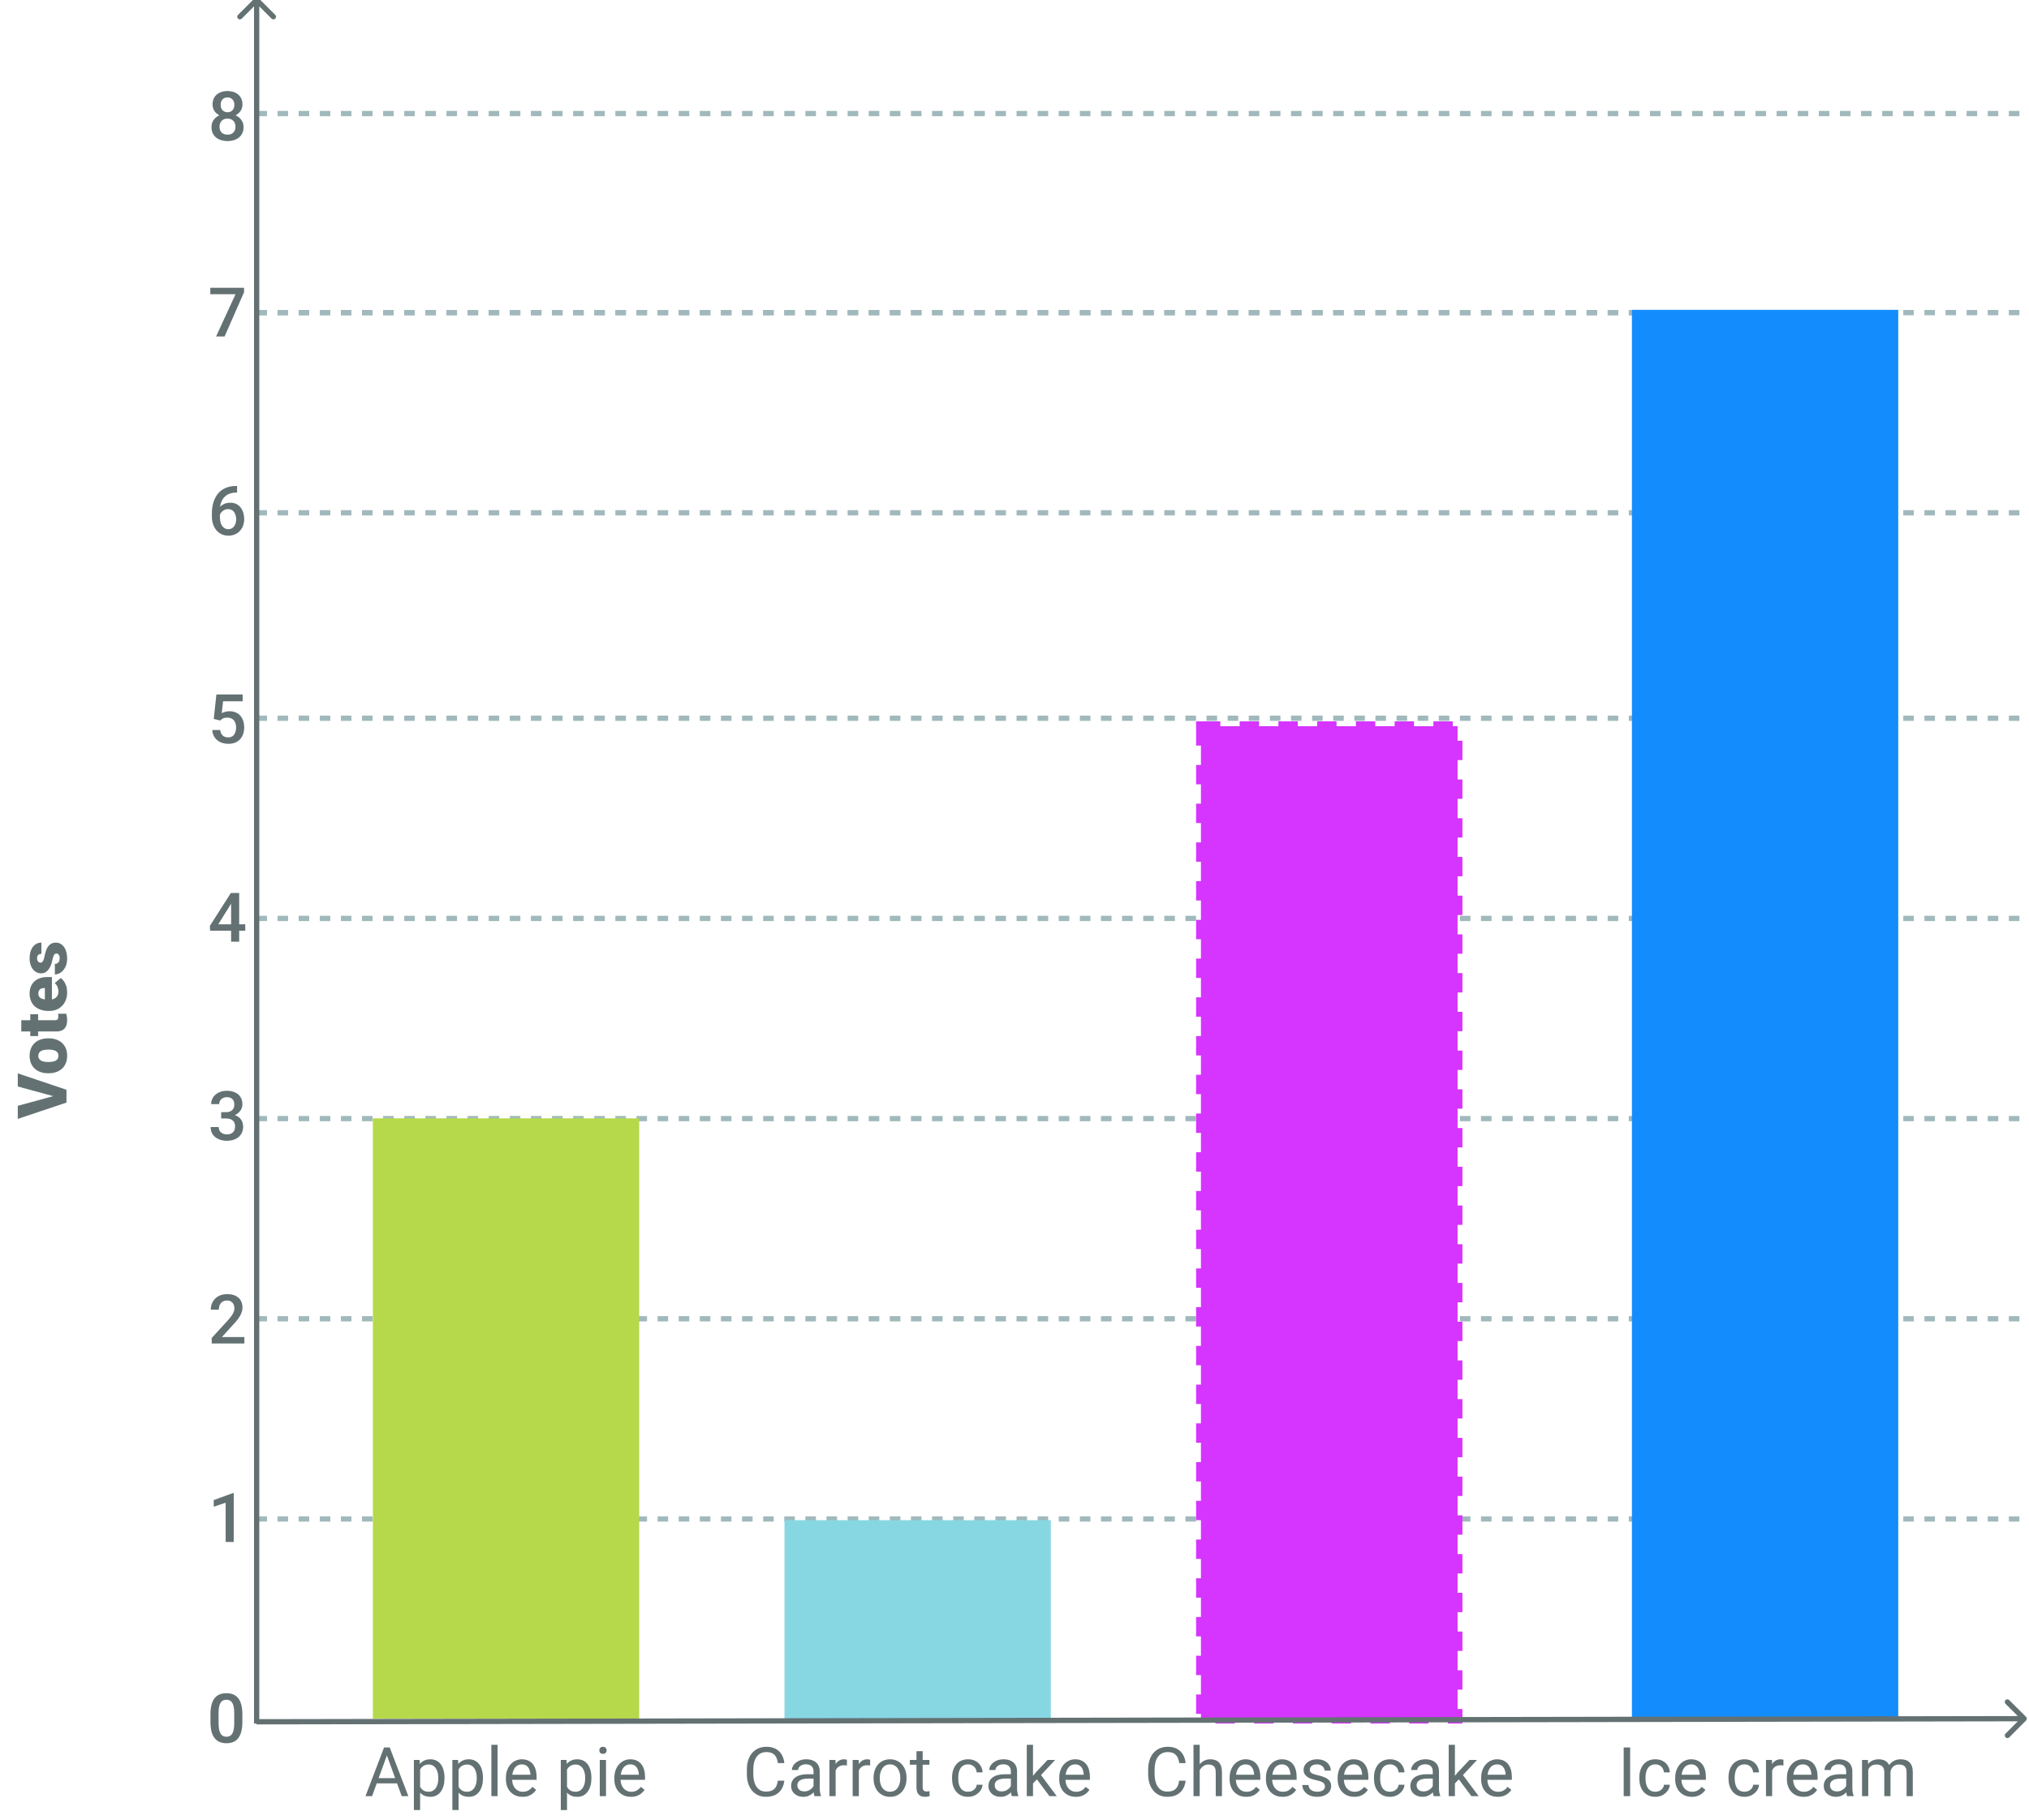 <svg width="419" height="376" viewBox="0 0 419 376" fill="none" xmlns="http://www.w3.org/2000/svg">
<line x1="52.957" y1="313.747" x2="417.957" y2="313.747" stroke="#A1B9BC" stroke-width="1.088" stroke-dasharray="2.18 2.18"/>
<line x1="52.957" y1="272.399" x2="417.957" y2="272.399" stroke="#A1B9BC" stroke-width="1.088" stroke-dasharray="2.18 2.18"/>
<line x1="52.957" y1="231.05" x2="417.957" y2="231.05" stroke="#A1B9BC" stroke-width="1.088" stroke-dasharray="2.18 2.18"/>
<line x1="52.957" y1="189.703" x2="417.957" y2="189.703" stroke="#A1B9BC" stroke-width="1.088" stroke-dasharray="2.18 2.18"/>
<line x1="52.957" y1="148.354" x2="417.957" y2="148.354" stroke="#A1B9BC" stroke-width="1.088" stroke-dasharray="2.18 2.18"/>
<line x1="52.957" y1="105.919" x2="417.957" y2="105.919" stroke="#A1B9BC" stroke-width="1.088" stroke-dasharray="2.18 2.18"/>
<line x1="52.956" y1="64.57" x2="354.362" y2="64.57" stroke="#A1B9BC" stroke-width="1.088" stroke-dasharray="2.18 2.18"/>
<line x1="52.957" y1="64.57" x2="417.957" y2="64.57" stroke="#A1B9BC" stroke-width="1.088" stroke-dasharray="2.18 2.18"/>
<line x1="52.957" y1="23.456" x2="417.957" y2="23.456" stroke="#A1B9BC" stroke-width="1.088" stroke-dasharray="2.18 2.18"/>
<path d="M50.048 355.7C50.048 357.145 49.776 358.237 49.233 358.974C48.694 359.706 47.872 360.072 46.767 360.072C45.68 360.072 44.861 359.715 44.308 359.001C43.76 358.283 43.479 357.221 43.465 355.817V354.077C43.465 352.631 43.735 351.546 44.273 350.823C44.817 350.1 45.643 349.739 46.753 349.739C47.854 349.739 48.673 350.091 49.212 350.796C49.755 351.5 50.034 352.555 50.048 353.959V355.7ZM48.369 353.821C48.369 352.877 48.24 352.186 47.983 351.749C47.725 351.307 47.315 351.086 46.753 351.086C46.205 351.086 45.802 351.295 45.544 351.714C45.286 352.129 45.151 352.778 45.137 353.662V355.941C45.137 356.881 45.268 357.581 45.531 358.041C45.793 358.502 46.205 358.732 46.767 358.732C47.306 358.732 47.704 358.52 47.962 358.096C48.22 357.668 48.355 357 48.369 356.093V353.821Z" fill="#637173"/>
<path d="M48.265 308.409V318.5H46.6V310.384L44.135 311.22V309.846L48.065 308.409H48.265Z" fill="#637173"/>
<path d="M50.461 276.174V277.5H43.72V276.36L46.994 272.789C47.353 272.384 47.636 272.034 47.843 271.74C48.051 271.445 48.196 271.18 48.279 270.945C48.366 270.706 48.41 270.473 48.41 270.248C48.41 269.93 48.35 269.651 48.23 269.412C48.115 269.168 47.945 268.977 47.719 268.839C47.494 268.696 47.22 268.625 46.897 268.625C46.524 268.625 46.211 268.705 45.958 268.866C45.705 269.027 45.514 269.251 45.385 269.536C45.256 269.817 45.191 270.14 45.191 270.503H43.527C43.527 269.918 43.66 269.384 43.927 268.901C44.194 268.413 44.581 268.026 45.088 267.741C45.594 267.45 46.204 267.305 46.918 267.305C47.59 267.305 48.161 267.418 48.631 267.644C49.101 267.869 49.458 268.189 49.702 268.604C49.95 269.018 50.075 269.509 50.075 270.075C50.075 270.388 50.024 270.699 49.922 271.007C49.821 271.316 49.676 271.625 49.487 271.933C49.303 272.237 49.084 272.543 48.831 272.852C48.578 273.156 48.299 273.464 47.995 273.777L45.82 276.174H50.461Z" fill="#637173"/>
<path d="M45.675 229.719H46.669C47.056 229.719 47.376 229.652 47.629 229.519C47.887 229.385 48.078 229.201 48.203 228.966C48.327 228.731 48.389 228.462 48.389 228.158C48.389 227.84 48.332 227.569 48.217 227.343C48.106 227.113 47.936 226.935 47.705 226.811C47.48 226.687 47.192 226.625 46.842 226.625C46.547 226.625 46.28 226.684 46.041 226.804C45.806 226.919 45.62 227.085 45.481 227.301C45.343 227.513 45.274 227.767 45.274 228.061H43.603C43.603 227.527 43.743 227.053 44.024 226.638C44.305 226.224 44.687 225.899 45.17 225.665C45.659 225.425 46.207 225.305 46.814 225.305C47.464 225.305 48.03 225.414 48.514 225.63C49.002 225.842 49.382 226.16 49.653 226.583C49.925 227.007 50.061 227.532 50.061 228.158C50.061 228.443 49.994 228.734 49.86 229.028C49.727 229.323 49.529 229.592 49.266 229.836C49.004 230.076 48.677 230.271 48.286 230.423C47.894 230.571 47.441 230.644 46.925 230.644H45.675V229.719ZM45.675 231.017V230.106H46.925C47.514 230.106 48.016 230.175 48.431 230.313C48.85 230.451 49.19 230.642 49.453 230.886C49.715 231.126 49.906 231.4 50.026 231.708C50.15 232.017 50.213 232.344 50.213 232.689C50.213 233.159 50.127 233.578 49.957 233.946C49.791 234.31 49.554 234.618 49.246 234.871C48.937 235.125 48.576 235.316 48.161 235.445C47.751 235.574 47.305 235.638 46.821 235.638C46.389 235.638 45.974 235.578 45.578 235.459C45.182 235.339 44.828 235.162 44.514 234.927C44.201 234.687 43.953 234.39 43.768 234.036C43.589 233.677 43.499 233.262 43.499 232.792H45.164C45.164 233.092 45.233 233.357 45.371 233.587C45.514 233.812 45.712 233.99 45.965 234.119C46.223 234.248 46.517 234.312 46.849 234.312C47.199 234.312 47.501 234.25 47.754 234.126C48.007 234.001 48.2 233.817 48.334 233.573C48.472 233.329 48.541 233.034 48.541 232.689C48.541 232.297 48.465 231.98 48.313 231.736C48.161 231.492 47.945 231.312 47.664 231.197C47.383 231.077 47.051 231.017 46.669 231.017H45.675Z" fill="#637173"/>
<path d="M50.648 190.915V192.241H43.395L43.34 191.24L47.678 184.444H49.011L47.567 186.916L45.074 190.915H50.648ZM49.391 184.444V194.5H47.726V184.444H49.391Z" fill="#637173"/>
<path d="M45.468 148.824L44.141 148.499L44.687 143.444H50.109V144.853H46.068L45.792 147.318C45.949 147.226 46.165 147.136 46.441 147.049C46.718 146.957 47.033 146.911 47.388 146.911C47.862 146.911 48.286 146.989 48.658 147.146C49.036 147.298 49.356 147.521 49.619 147.816C49.881 148.106 50.081 148.46 50.219 148.879C50.358 149.294 50.427 149.761 50.427 150.281C50.427 150.746 50.358 151.182 50.219 151.587C50.086 151.992 49.883 152.349 49.612 152.657C49.34 152.966 48.997 153.208 48.583 153.383C48.173 153.553 47.687 153.638 47.125 153.638C46.706 153.638 46.303 153.578 45.916 153.459C45.534 153.334 45.191 153.152 44.887 152.913C44.584 152.669 44.339 152.37 44.155 152.015C43.971 151.656 43.865 151.244 43.837 150.779H45.468C45.509 151.106 45.599 151.384 45.737 151.614C45.88 151.84 46.068 152.013 46.303 152.132C46.538 152.252 46.81 152.312 47.118 152.312C47.399 152.312 47.641 152.264 47.843 152.167C48.046 152.066 48.214 151.923 48.348 151.739C48.486 151.55 48.587 151.329 48.652 151.076C48.721 150.822 48.755 150.542 48.755 150.233C48.755 149.938 48.716 149.669 48.638 149.425C48.564 149.181 48.451 148.969 48.299 148.789C48.152 148.61 47.966 148.472 47.74 148.375C47.514 148.274 47.254 148.223 46.959 148.223C46.563 148.223 46.26 148.281 46.048 148.396C45.84 148.511 45.647 148.654 45.468 148.824Z" fill="#637173"/>
<path d="M48.748 100.381H48.956V101.742H48.838C48.244 101.742 47.731 101.834 47.298 102.018C46.87 102.202 46.517 102.456 46.241 102.778C45.965 103.1 45.758 103.478 45.62 103.911C45.486 104.339 45.419 104.795 45.419 105.278V106.86C45.419 107.261 45.463 107.615 45.55 107.924C45.638 108.228 45.76 108.483 45.916 108.69C46.078 108.893 46.262 109.047 46.469 109.153C46.676 109.259 46.9 109.312 47.139 109.312C47.388 109.312 47.613 109.261 47.816 109.16C48.019 109.054 48.191 108.909 48.334 108.725C48.477 108.541 48.585 108.322 48.658 108.069C48.732 107.816 48.769 107.539 48.769 107.24C48.769 106.954 48.732 106.687 48.658 106.439C48.59 106.185 48.486 105.964 48.348 105.776C48.21 105.582 48.037 105.433 47.83 105.327C47.627 105.216 47.392 105.161 47.125 105.161C46.794 105.161 46.492 105.239 46.22 105.396C45.953 105.552 45.737 105.757 45.571 106.01C45.41 106.259 45.322 106.524 45.309 106.805L44.673 106.598C44.71 106.169 44.804 105.785 44.956 105.444C45.113 105.103 45.318 104.813 45.571 104.574C45.824 104.334 46.117 104.153 46.448 104.028C46.785 103.899 47.153 103.835 47.553 103.835C48.041 103.835 48.465 103.927 48.824 104.111C49.184 104.295 49.48 104.546 49.715 104.864C49.955 105.177 50.132 105.536 50.247 105.941C50.367 106.342 50.427 106.761 50.427 107.198C50.427 107.682 50.353 108.133 50.206 108.552C50.058 108.967 49.842 109.33 49.556 109.644C49.276 109.957 48.932 110.201 48.527 110.376C48.127 110.551 47.671 110.638 47.16 110.638C46.621 110.638 46.14 110.535 45.716 110.327C45.297 110.12 44.94 109.835 44.646 109.471C44.355 109.107 44.135 108.688 43.983 108.214C43.831 107.74 43.755 107.238 43.755 106.708V106.017C43.755 105.253 43.851 104.532 44.045 103.856C44.238 103.174 44.535 102.573 44.936 102.053C45.341 101.532 45.859 101.125 46.49 100.83C47.121 100.531 47.873 100.381 48.748 100.381Z" fill="#637173"/>
<path d="M50.399 59.444V60.355L46.379 69.5H44.625L48.638 60.77H43.43V59.444H50.399Z" fill="#637173"/>
<path d="M50.295 26.258C50.295 26.884 50.15 27.411 49.86 27.84C49.57 28.268 49.174 28.593 48.672 28.814C48.175 29.03 47.613 29.138 46.987 29.138C46.361 29.138 45.797 29.03 45.295 28.814C44.793 28.593 44.397 28.268 44.107 27.84C43.817 27.411 43.672 26.884 43.672 26.258C43.672 25.843 43.752 25.468 43.913 25.132C44.075 24.791 44.303 24.499 44.597 24.255C44.897 24.006 45.246 23.815 45.647 23.682C46.052 23.548 46.494 23.481 46.973 23.481C47.609 23.481 48.177 23.599 48.679 23.834C49.181 24.068 49.575 24.393 49.86 24.808C50.15 25.222 50.295 25.705 50.295 26.258ZM48.624 26.175C48.624 25.839 48.555 25.544 48.417 25.291C48.279 25.038 48.085 24.842 47.837 24.704C47.588 24.566 47.3 24.497 46.973 24.497C46.642 24.497 46.354 24.566 46.11 24.704C45.866 24.842 45.675 25.038 45.537 25.291C45.403 25.544 45.336 25.839 45.336 26.175C45.336 26.516 45.403 26.811 45.537 27.059C45.67 27.303 45.861 27.49 46.11 27.619C46.358 27.747 46.651 27.812 46.987 27.812C47.323 27.812 47.613 27.747 47.857 27.619C48.101 27.49 48.29 27.303 48.424 27.059C48.557 26.811 48.624 26.516 48.624 26.175ZM50.068 21.589C50.068 22.091 49.934 22.537 49.667 22.929C49.404 23.32 49.041 23.629 48.576 23.854C48.111 24.075 47.581 24.186 46.987 24.186C46.389 24.186 45.854 24.075 45.385 23.854C44.92 23.629 44.553 23.32 44.286 22.929C44.024 22.537 43.893 22.091 43.893 21.589C43.893 20.99 44.024 20.486 44.286 20.076C44.553 19.662 44.92 19.346 45.385 19.13C45.85 18.914 46.382 18.805 46.98 18.805C47.579 18.805 48.111 18.914 48.576 19.13C49.041 19.346 49.404 19.662 49.667 20.076C49.934 20.486 50.068 20.99 50.068 21.589ZM48.403 21.644C48.403 21.345 48.343 21.082 48.223 20.857C48.108 20.627 47.945 20.447 47.733 20.318C47.521 20.189 47.27 20.125 46.98 20.125C46.69 20.125 46.439 20.187 46.227 20.311C46.016 20.435 45.852 20.61 45.737 20.836C45.622 21.062 45.564 21.331 45.564 21.644C45.564 21.953 45.622 22.222 45.737 22.452C45.852 22.678 46.016 22.855 46.227 22.984C46.444 23.113 46.697 23.177 46.987 23.177C47.277 23.177 47.528 23.113 47.74 22.984C47.952 22.855 48.115 22.678 48.23 22.452C48.345 22.222 48.403 21.953 48.403 21.644Z" fill="#637173"/>
<path d="M11.358 226.511L3.67 224.418V221.703L13.727 225.095V226.849L11.358 226.511ZM3.67 228.41L11.358 226.317L13.727 225.965V227.74L3.67 231.111V228.41ZM10.066 221.683H9.921C9.373 221.683 8.869 221.604 8.408 221.448C7.943 221.291 7.54 221.061 7.2 220.757C6.859 220.453 6.594 220.078 6.405 219.631C6.212 219.185 6.115 218.669 6.115 218.084C6.115 217.495 6.212 216.977 6.405 216.53C6.594 216.079 6.859 215.701 7.2 215.397C7.54 215.093 7.943 214.863 8.408 214.707C8.869 214.55 9.373 214.472 9.921 214.472H10.066C10.61 214.472 11.114 214.55 11.579 214.707C12.039 214.863 12.442 215.093 12.787 215.397C13.128 215.701 13.393 216.077 13.582 216.523C13.771 216.97 13.865 217.486 13.865 218.07C13.865 218.655 13.771 219.173 13.582 219.624C13.393 220.076 13.128 220.453 12.787 220.757C12.442 221.061 12.039 221.291 11.579 221.448C11.114 221.604 10.61 221.683 10.066 221.683ZM9.921 219.355H10.066C10.347 219.355 10.61 219.334 10.854 219.293C11.098 219.251 11.312 219.182 11.496 219.086C11.675 218.989 11.816 218.858 11.917 218.692C12.018 218.526 12.069 218.319 12.069 218.07C12.069 217.826 12.018 217.624 11.917 217.463C11.816 217.297 11.675 217.166 11.496 217.069C11.312 216.972 11.098 216.903 10.854 216.862C10.61 216.82 10.347 216.799 10.066 216.799H9.921C9.649 216.799 9.394 216.82 9.154 216.862C8.91 216.903 8.696 216.972 8.512 217.069C8.323 217.166 8.176 217.297 8.07 217.463C7.964 217.628 7.911 217.836 7.911 218.084C7.911 218.328 7.964 218.533 8.07 218.699C8.176 218.86 8.323 218.989 8.512 219.086C8.696 219.182 8.91 219.251 9.154 219.293C9.394 219.334 9.649 219.355 9.921 219.355ZM6.253 209.499H7.87L7.87 214.002H6.253L6.253 209.499ZM4.396 213.056V210.728H11.289C11.487 210.728 11.641 210.705 11.751 210.659C11.857 210.613 11.933 210.535 11.979 210.424C12.021 210.309 12.041 210.157 12.041 209.969C12.041 209.835 12.039 209.724 12.035 209.637C12.025 209.549 12.014 209.467 12 209.388H13.665C13.729 209.586 13.777 209.794 13.81 210.01C13.847 210.226 13.865 210.457 13.865 210.701C13.865 211.198 13.787 211.624 13.63 211.978C13.474 212.328 13.227 212.595 12.891 212.78C12.555 212.964 12.117 213.056 11.579 213.056H4.396ZM13.865 204.954C13.865 205.562 13.771 206.105 13.582 206.584C13.388 207.063 13.124 207.468 12.787 207.8C12.451 208.127 12.065 208.378 11.627 208.553C11.19 208.723 10.727 208.808 10.239 208.808H9.976C9.428 208.808 8.922 208.732 8.457 208.58C7.987 208.428 7.577 208.203 7.227 207.903C6.877 207.604 6.606 207.229 6.412 206.778C6.214 206.326 6.115 205.801 6.115 205.203C6.115 204.673 6.201 204.199 6.371 203.78C6.541 203.361 6.785 203.006 7.103 202.716C7.421 202.422 7.805 202.198 8.257 202.046C8.708 201.89 9.214 201.811 9.776 201.811H10.722V207.917H9.265V204.084H9.085C8.837 204.079 8.625 204.123 8.45 204.215C8.275 204.303 8.141 204.431 8.049 204.602C7.957 204.772 7.911 204.979 7.911 205.223C7.911 205.477 7.966 205.686 8.077 205.852C8.187 206.013 8.339 206.14 8.533 206.232C8.722 206.319 8.94 206.382 9.189 206.418C9.438 206.455 9.7 206.474 9.976 206.474H10.239C10.515 206.474 10.766 206.437 10.992 206.363C11.217 206.285 11.411 206.174 11.572 206.032C11.728 205.884 11.85 205.709 11.938 205.507C12.025 205.299 12.069 205.065 12.069 204.802C12.069 204.484 12.009 204.171 11.89 203.863C11.77 203.554 11.572 203.289 11.296 203.068L12.553 202.012C12.769 202.164 12.979 202.38 13.181 202.661C13.384 202.937 13.55 203.269 13.678 203.656C13.803 204.042 13.865 204.475 13.865 204.954ZM11.627 196.949C11.498 196.949 11.388 196.993 11.296 197.08C11.199 197.163 11.111 197.31 11.033 197.522C10.95 197.734 10.867 198.031 10.784 198.413C10.706 198.777 10.603 199.12 10.474 199.442C10.345 199.76 10.188 200.039 10.004 200.278C9.82 200.518 9.601 200.706 9.348 200.844C9.095 200.978 8.804 201.045 8.478 201.045C8.16 201.045 7.861 200.978 7.58 200.844C7.294 200.706 7.043 200.506 6.827 200.244C6.606 199.976 6.433 199.652 6.309 199.27C6.18 198.887 6.115 198.452 6.115 197.964C6.115 197.292 6.219 196.712 6.426 196.224C6.629 195.736 6.914 195.36 7.283 195.098C7.646 194.831 8.068 194.697 8.547 194.697L8.547 197.025C8.358 197.025 8.197 197.057 8.063 197.122C7.93 197.181 7.828 197.28 7.759 197.419C7.686 197.557 7.649 197.741 7.649 197.971C7.649 198.132 7.679 198.28 7.738 198.413C7.798 198.542 7.881 198.646 7.987 198.724C8.093 198.802 8.217 198.841 8.36 198.841C8.461 198.841 8.554 198.818 8.636 198.772C8.715 198.722 8.788 198.646 8.857 198.544C8.922 198.443 8.982 198.314 9.037 198.158C9.088 198.001 9.134 197.812 9.175 197.591C9.267 197.089 9.398 196.62 9.569 196.182C9.739 195.745 9.981 195.39 10.294 195.119C10.607 194.842 11.028 194.704 11.558 194.704C11.89 194.704 12.196 194.78 12.477 194.932C12.753 195.084 12.997 195.303 13.209 195.588C13.416 195.874 13.577 196.217 13.692 196.617C13.807 197.018 13.865 197.469 13.865 197.971C13.865 198.685 13.738 199.288 13.485 199.781C13.227 200.273 12.905 200.646 12.518 200.9C12.127 201.148 11.731 201.273 11.33 201.273V199.104C11.56 199.095 11.749 199.039 11.896 198.938C12.044 198.832 12.152 198.692 12.221 198.517C12.29 198.342 12.325 198.139 12.325 197.909C12.325 197.697 12.295 197.522 12.235 197.384C12.175 197.241 12.095 197.133 11.993 197.059C11.887 196.986 11.765 196.949 11.627 196.949Z" fill="#637173"/>
<path d="M80.167 361.834L76.838 371H75.477L79.31 360.944H80.188L80.167 361.834ZM82.957 371L79.621 361.834L79.6 360.944H80.478L84.325 371H82.957ZM82.785 367.277V368.368H77.135V367.277H82.785ZM86.756 364.963V373.873H85.471V363.527H86.646L86.756 364.963ZM91.791 367.201V367.346C91.791 367.89 91.727 368.394 91.598 368.859C91.469 369.319 91.28 369.72 91.031 370.061C90.787 370.401 90.486 370.666 90.127 370.855C89.767 371.044 89.355 371.138 88.89 371.138C88.416 371.138 87.997 371.06 87.633 370.903C87.269 370.747 86.961 370.519 86.708 370.22C86.454 369.92 86.252 369.561 86.1 369.142C85.953 368.723 85.851 368.251 85.796 367.726V366.953C85.851 366.4 85.955 365.905 86.107 365.468C86.259 365.03 86.459 364.657 86.708 364.349C86.961 364.036 87.267 363.798 87.626 363.637C87.986 363.471 88.4 363.389 88.87 363.389C89.339 363.389 89.756 363.481 90.12 363.665C90.484 363.844 90.79 364.102 91.038 364.438C91.287 364.775 91.474 365.177 91.598 365.647C91.727 366.112 91.791 366.63 91.791 367.201ZM90.507 367.346V367.201C90.507 366.828 90.467 366.478 90.389 366.151C90.311 365.82 90.189 365.53 90.023 365.281C89.862 365.028 89.655 364.83 89.401 364.687C89.148 364.54 88.847 364.466 88.497 364.466C88.174 364.466 87.893 364.521 87.654 364.632C87.419 364.742 87.219 364.892 87.053 365.081C86.887 365.265 86.751 365.477 86.646 365.716C86.544 365.951 86.468 366.195 86.418 366.448V368.237C86.51 368.56 86.639 368.863 86.804 369.149C86.97 369.43 87.191 369.658 87.468 369.833C87.744 370.003 88.091 370.088 88.51 370.088C88.856 370.088 89.153 370.017 89.401 369.874C89.655 369.727 89.862 369.527 90.023 369.273C90.189 369.02 90.311 368.73 90.389 368.403C90.467 368.071 90.507 367.719 90.507 367.346ZM94.699 364.963V373.873H93.414V363.527H94.589L94.699 364.963ZM99.734 367.201V367.346C99.734 367.89 99.67 368.394 99.541 368.859C99.412 369.319 99.223 369.72 98.975 370.061C98.73 370.401 98.429 370.666 98.07 370.855C97.71 371.044 97.298 371.138 96.833 371.138C96.359 371.138 95.94 371.06 95.576 370.903C95.213 370.747 94.904 370.519 94.651 370.22C94.397 369.92 94.195 369.561 94.043 369.142C93.896 368.723 93.794 368.251 93.739 367.726V366.953C93.794 366.4 93.898 365.905 94.05 365.468C94.202 365.03 94.402 364.657 94.651 364.349C94.904 364.036 95.21 363.798 95.569 363.637C95.928 363.471 96.343 363.389 96.813 363.389C97.282 363.389 97.699 363.481 98.063 363.665C98.427 363.844 98.733 364.102 98.981 364.438C99.23 364.775 99.416 365.177 99.541 365.647C99.67 366.112 99.734 366.63 99.734 367.201ZM98.45 367.346V367.201C98.45 366.828 98.41 366.478 98.332 366.151C98.254 365.82 98.132 365.53 97.966 365.281C97.805 365.028 97.598 364.83 97.344 364.687C97.091 364.54 96.79 364.466 96.44 364.466C96.117 364.466 95.836 364.521 95.597 364.632C95.362 364.742 95.162 364.892 94.996 365.081C94.83 365.265 94.695 365.477 94.589 365.716C94.487 365.951 94.411 366.195 94.361 366.448V368.237C94.453 368.56 94.582 368.863 94.747 369.149C94.913 369.43 95.134 369.658 95.41 369.833C95.687 370.003 96.034 370.088 96.453 370.088C96.799 370.088 97.096 370.017 97.344 369.874C97.598 369.727 97.805 369.527 97.966 369.273C98.132 369.02 98.254 368.73 98.332 368.403C98.41 368.071 98.45 367.719 98.45 367.346ZM102.753 360.391V371H101.468V360.391H102.753ZM107.905 371.138C107.385 371.138 106.913 371.051 106.489 370.876C106.07 370.696 105.709 370.445 105.405 370.123C105.106 369.8 104.875 369.418 104.714 368.976C104.553 368.534 104.472 368.051 104.472 367.526V367.236C104.472 366.628 104.562 366.087 104.742 365.613C104.921 365.134 105.165 364.729 105.474 364.397C105.782 364.065 106.132 363.814 106.524 363.644C106.915 363.474 107.32 363.389 107.739 363.389C108.273 363.389 108.734 363.481 109.121 363.665C109.512 363.849 109.832 364.107 110.081 364.438C110.329 364.765 110.514 365.152 110.633 365.599C110.753 366.041 110.813 366.524 110.813 367.049V367.623H105.232V366.58H109.535V366.483C109.517 366.151 109.448 365.829 109.328 365.516C109.213 365.203 109.029 364.945 108.775 364.742C108.522 364.54 108.177 364.438 107.739 364.438C107.449 364.438 107.182 364.501 106.938 364.625C106.694 364.745 106.485 364.924 106.31 365.164C106.135 365.403 105.999 365.695 105.902 366.041C105.805 366.386 105.757 366.784 105.757 367.236V367.526C105.757 367.88 105.805 368.214 105.902 368.527C106.003 368.836 106.148 369.108 106.337 369.342C106.531 369.577 106.763 369.761 107.035 369.895C107.311 370.028 107.624 370.095 107.974 370.095C108.425 370.095 108.808 370.003 109.121 369.819C109.434 369.635 109.708 369.388 109.943 369.08L110.716 369.695C110.555 369.939 110.35 370.171 110.102 370.392C109.853 370.613 109.547 370.793 109.183 370.931C108.824 371.069 108.398 371.138 107.905 371.138ZM117.091 364.963V373.873H115.807V363.527H116.981L117.091 364.963ZM122.126 367.201V367.346C122.126 367.89 122.062 368.394 121.933 368.859C121.804 369.319 121.615 369.72 121.367 370.061C121.123 370.401 120.821 370.666 120.462 370.855C120.103 371.044 119.691 371.138 119.226 371.138C118.751 371.138 118.332 371.06 117.969 370.903C117.605 370.747 117.296 370.519 117.043 370.22C116.79 369.92 116.587 369.561 116.435 369.142C116.288 368.723 116.187 368.251 116.131 367.726V366.953C116.187 366.4 116.29 365.905 116.442 365.468C116.594 365.03 116.794 364.657 117.043 364.349C117.296 364.036 117.602 363.798 117.962 363.637C118.321 363.471 118.735 363.389 119.205 363.389C119.675 363.389 120.091 363.481 120.455 363.665C120.819 363.844 121.125 364.102 121.374 364.438C121.622 364.775 121.809 365.177 121.933 365.647C122.062 366.112 122.126 366.63 122.126 367.201ZM120.842 367.346V367.201C120.842 366.828 120.803 366.478 120.724 366.151C120.646 365.82 120.524 365.53 120.358 365.281C120.197 365.028 119.99 364.83 119.737 364.687C119.483 364.54 119.182 364.466 118.832 364.466C118.51 364.466 118.229 364.521 117.989 364.632C117.754 364.742 117.554 364.892 117.388 365.081C117.223 365.265 117.087 365.477 116.981 365.716C116.88 365.951 116.804 366.195 116.753 366.448V368.237C116.845 368.56 116.974 368.863 117.14 369.149C117.305 369.43 117.526 369.658 117.803 369.833C118.079 370.003 118.427 370.088 118.846 370.088C119.191 370.088 119.488 370.017 119.737 369.874C119.99 369.727 120.197 369.527 120.358 369.273C120.524 369.02 120.646 368.73 120.724 368.403C120.803 368.071 120.842 367.719 120.842 367.346ZM125.145 363.527V371H123.86V363.527H125.145ZM123.763 361.544C123.763 361.337 123.826 361.162 123.95 361.019C124.079 360.877 124.268 360.805 124.516 360.805C124.76 360.805 124.947 360.877 125.076 361.019C125.209 361.162 125.276 361.337 125.276 361.544C125.276 361.742 125.209 361.913 125.076 362.056C124.947 362.194 124.76 362.263 124.516 362.263C124.268 362.263 124.079 362.194 123.95 362.056C123.826 361.913 123.763 361.742 123.763 361.544ZM130.297 371.138C129.777 371.138 129.305 371.051 128.881 370.876C128.462 370.696 128.101 370.445 127.797 370.123C127.498 369.8 127.268 369.418 127.106 368.976C126.945 368.534 126.865 368.051 126.865 367.526V367.236C126.865 366.628 126.954 366.087 127.134 365.613C127.314 365.134 127.558 364.729 127.866 364.397C128.175 364.065 128.525 363.814 128.916 363.644C129.307 363.474 129.713 363.389 130.132 363.389C130.666 363.389 131.126 363.481 131.513 363.665C131.904 363.849 132.224 364.107 132.473 364.438C132.722 364.765 132.906 365.152 133.026 365.599C133.145 366.041 133.205 366.524 133.205 367.049V367.623H127.624V366.58H131.927V366.483C131.909 366.151 131.84 365.829 131.72 365.516C131.605 365.203 131.421 364.945 131.168 364.742C130.914 364.54 130.569 364.438 130.132 364.438C129.842 364.438 129.574 364.501 129.33 364.625C129.086 364.745 128.877 364.924 128.702 365.164C128.527 365.403 128.391 365.695 128.294 366.041C128.198 366.386 128.149 366.784 128.149 367.236V367.526C128.149 367.88 128.198 368.214 128.294 368.527C128.396 368.836 128.541 369.108 128.73 369.342C128.923 369.577 129.155 369.761 129.427 369.895C129.703 370.028 130.017 370.095 130.366 370.095C130.818 370.095 131.2 370.003 131.513 369.819C131.826 369.635 132.1 369.388 132.335 369.08L133.109 369.695C132.947 369.939 132.742 370.171 132.494 370.392C132.245 370.613 131.939 370.793 131.575 370.931C131.216 371.069 130.79 371.138 130.297 371.138Z" fill="#637173"/>
<path d="M160.643 367.802H161.969C161.9 368.438 161.718 369.006 161.423 369.508C161.129 370.01 160.712 370.408 160.173 370.703C159.634 370.993 158.962 371.138 158.156 371.138C157.567 371.138 157.031 371.028 156.547 370.807C156.068 370.586 155.656 370.272 155.311 369.867C154.965 369.457 154.698 368.967 154.509 368.396C154.325 367.821 154.233 367.18 154.233 366.476V365.474C154.233 364.77 154.325 364.132 154.509 363.561C154.698 362.986 154.968 362.493 155.318 362.083C155.672 361.673 156.098 361.358 156.595 361.137C157.093 360.916 157.652 360.805 158.274 360.805C159.034 360.805 159.676 360.948 160.201 361.234C160.726 361.519 161.133 361.915 161.423 362.422C161.718 362.923 161.9 363.506 161.969 364.169H160.643C160.578 363.699 160.459 363.296 160.284 362.96C160.109 362.62 159.86 362.357 159.538 362.173C159.215 361.989 158.794 361.897 158.274 361.897C157.827 361.897 157.433 361.982 157.093 362.152C156.757 362.323 156.473 362.564 156.243 362.877C156.017 363.191 155.847 363.566 155.732 364.003C155.617 364.441 155.559 364.927 155.559 365.461V366.476C155.559 366.969 155.61 367.431 155.711 367.864C155.817 368.297 155.976 368.677 156.188 369.004C156.4 369.331 156.669 369.589 156.996 369.777C157.323 369.962 157.71 370.054 158.156 370.054C158.723 370.054 159.174 369.964 159.51 369.784C159.846 369.605 160.099 369.347 160.27 369.011C160.445 368.675 160.569 368.272 160.643 367.802ZM167.999 369.722V365.875C167.999 365.58 167.939 365.325 167.819 365.108C167.704 364.887 167.529 364.717 167.294 364.597C167.059 364.478 166.769 364.418 166.424 364.418C166.102 364.418 165.818 364.473 165.574 364.583C165.335 364.694 165.146 364.839 165.008 365.019C164.874 365.198 164.808 365.392 164.808 365.599H163.53C163.53 365.332 163.599 365.067 163.737 364.804C163.875 364.542 164.073 364.305 164.331 364.093C164.594 363.877 164.907 363.706 165.27 363.582C165.639 363.453 166.049 363.389 166.5 363.389C167.043 363.389 167.522 363.481 167.937 363.665C168.356 363.849 168.682 364.128 168.917 364.501C169.157 364.869 169.276 365.332 169.276 365.889V369.37C169.276 369.619 169.297 369.883 169.339 370.164C169.385 370.445 169.451 370.687 169.539 370.889V371H168.206C168.141 370.853 168.091 370.657 168.054 370.413C168.017 370.164 167.999 369.934 167.999 369.722ZM168.22 366.469L168.234 367.367H166.942C166.578 367.367 166.254 367.397 165.968 367.457C165.683 367.512 165.443 367.597 165.25 367.712C165.056 367.827 164.909 367.972 164.808 368.147C164.706 368.318 164.656 368.518 164.656 368.748C164.656 368.983 164.709 369.197 164.815 369.391C164.921 369.584 165.079 369.738 165.291 369.853C165.508 369.964 165.772 370.019 166.085 370.019C166.477 370.019 166.822 369.936 167.122 369.771C167.421 369.605 167.658 369.402 167.833 369.163C168.013 368.923 168.109 368.691 168.123 368.465L168.669 369.08C168.636 369.273 168.549 369.487 168.406 369.722C168.263 369.957 168.072 370.183 167.833 370.399C167.598 370.611 167.317 370.788 166.99 370.931C166.668 371.069 166.304 371.138 165.899 371.138C165.392 371.138 164.948 371.039 164.566 370.841C164.188 370.643 163.894 370.378 163.682 370.047C163.475 369.711 163.371 369.335 163.371 368.921C163.371 368.52 163.449 368.168 163.606 367.864C163.762 367.556 163.988 367.3 164.283 367.098C164.577 366.89 164.932 366.734 165.346 366.628C165.761 366.522 166.224 366.469 166.735 366.469H168.22ZM172.564 364.701V371H171.286V363.527H172.53L172.564 364.701ZM174.899 363.485L174.892 364.673C174.786 364.65 174.685 364.636 174.588 364.632C174.496 364.623 174.39 364.618 174.27 364.618C173.976 364.618 173.715 364.664 173.49 364.756C173.264 364.848 173.073 364.977 172.916 365.143C172.76 365.309 172.636 365.507 172.543 365.737C172.456 365.963 172.398 366.211 172.371 366.483L172.012 366.69C172.012 366.239 172.055 365.815 172.143 365.419C172.235 365.023 172.375 364.673 172.564 364.369C172.753 364.061 172.992 363.821 173.283 363.651C173.577 363.476 173.927 363.389 174.332 363.389C174.424 363.389 174.53 363.4 174.65 363.423C174.77 363.442 174.853 363.462 174.899 363.485ZM177.358 364.701V371H176.08V363.527H177.323L177.358 364.701ZM179.692 363.485L179.685 364.673C179.579 364.65 179.478 364.636 179.381 364.632C179.289 364.623 179.183 364.618 179.064 364.618C178.769 364.618 178.509 364.664 178.283 364.756C178.058 364.848 177.866 364.977 177.71 365.143C177.553 365.309 177.429 365.507 177.337 365.737C177.249 365.963 177.192 366.211 177.164 366.483L176.805 366.69C176.805 366.239 176.849 365.815 176.936 365.419C177.028 365.023 177.169 364.673 177.358 364.369C177.546 364.061 177.786 363.821 178.076 363.651C178.371 363.476 178.721 363.389 179.126 363.389C179.218 363.389 179.324 363.4 179.444 363.423C179.563 363.442 179.646 363.462 179.692 363.485ZM180.397 367.346V367.187C180.397 366.649 180.475 366.149 180.631 365.689C180.788 365.224 181.014 364.821 181.308 364.48C181.603 364.135 181.96 363.867 182.379 363.679C182.798 363.485 183.268 363.389 183.788 363.389C184.313 363.389 184.785 363.485 185.204 363.679C185.628 363.867 185.987 364.135 186.281 364.48C186.581 364.821 186.809 365.224 186.965 365.689C187.122 366.149 187.2 366.649 187.2 367.187V367.346C187.2 367.885 187.122 368.385 186.965 368.845C186.809 369.305 186.581 369.708 186.281 370.054C185.987 370.394 185.63 370.662 185.211 370.855C184.796 371.044 184.327 371.138 183.802 371.138C183.277 371.138 182.805 371.044 182.386 370.855C181.967 370.662 181.608 370.394 181.308 370.054C181.014 369.708 180.788 369.305 180.631 368.845C180.475 368.385 180.397 367.885 180.397 367.346ZM181.674 367.187V367.346C181.674 367.719 181.718 368.071 181.806 368.403C181.893 368.73 182.024 369.02 182.199 369.273C182.379 369.527 182.602 369.727 182.869 369.874C183.136 370.017 183.447 370.088 183.802 370.088C184.152 370.088 184.458 370.017 184.72 369.874C184.987 369.727 185.208 369.527 185.383 369.273C185.558 369.02 185.69 368.73 185.777 368.403C185.869 368.071 185.915 367.719 185.915 367.346V367.187C185.915 366.819 185.869 366.471 185.777 366.144C185.69 365.813 185.556 365.52 185.377 365.267C185.202 365.009 184.981 364.807 184.713 364.659C184.451 364.512 184.143 364.438 183.788 364.438C183.438 364.438 183.13 364.512 182.862 364.659C182.6 364.807 182.379 365.009 182.199 365.267C182.024 365.52 181.893 365.813 181.806 366.144C181.718 366.471 181.674 366.819 181.674 367.187ZM191.931 363.527V364.507H187.891V363.527H191.931ZM189.258 361.71H190.536V369.149C190.536 369.402 190.575 369.593 190.653 369.722C190.732 369.851 190.833 369.936 190.957 369.978C191.082 370.019 191.215 370.04 191.358 370.04C191.464 370.04 191.574 370.031 191.689 370.012C191.809 369.989 191.899 369.971 191.959 369.957L191.966 371C191.864 371.032 191.731 371.062 191.565 371.09C191.404 371.122 191.208 371.138 190.978 371.138C190.665 371.138 190.377 371.076 190.115 370.952C189.852 370.827 189.643 370.62 189.486 370.33C189.334 370.035 189.258 369.639 189.258 369.142V361.71ZM199.929 370.088C200.233 370.088 200.514 370.026 200.772 369.902C201.03 369.777 201.242 369.607 201.408 369.391C201.573 369.17 201.668 368.919 201.691 368.638H202.906C202.883 369.08 202.734 369.492 202.457 369.874C202.186 370.252 201.829 370.558 201.387 370.793C200.945 371.023 200.459 371.138 199.929 371.138C199.368 371.138 198.877 371.039 198.458 370.841C198.044 370.643 197.699 370.371 197.422 370.026C197.151 369.681 196.946 369.285 196.808 368.838C196.674 368.387 196.607 367.91 196.607 367.408V367.118C196.607 366.616 196.674 366.142 196.808 365.695C196.946 365.244 197.151 364.846 197.422 364.501C197.699 364.155 198.044 363.884 198.458 363.686C198.877 363.488 199.368 363.389 199.929 363.389C200.514 363.389 201.025 363.508 201.463 363.748C201.9 363.983 202.243 364.305 202.492 364.715C202.745 365.12 202.883 365.58 202.906 366.096H201.691C201.668 365.788 201.58 365.509 201.428 365.26C201.281 365.012 201.078 364.814 200.82 364.666C200.567 364.514 200.27 364.438 199.929 364.438C199.538 364.438 199.209 364.517 198.942 364.673C198.679 364.825 198.47 365.032 198.313 365.295C198.161 365.553 198.051 365.841 197.982 366.158C197.917 366.471 197.885 366.791 197.885 367.118V367.408C197.885 367.735 197.917 368.058 197.982 368.375C198.046 368.693 198.154 368.981 198.306 369.239C198.463 369.497 198.672 369.704 198.935 369.86C199.202 370.012 199.533 370.088 199.929 370.088ZM208.75 369.722V365.875C208.75 365.58 208.69 365.325 208.57 365.108C208.455 364.887 208.28 364.717 208.045 364.597C207.81 364.478 207.52 364.418 207.175 364.418C206.853 364.418 206.569 364.473 206.325 364.583C206.086 364.694 205.897 364.839 205.759 365.019C205.625 365.198 205.559 365.392 205.559 365.599H204.281C204.281 365.332 204.35 365.067 204.488 364.804C204.626 364.542 204.824 364.305 205.082 364.093C205.345 363.877 205.658 363.706 206.021 363.582C206.39 363.453 206.8 363.389 207.251 363.389C207.794 363.389 208.273 363.481 208.687 363.665C209.106 363.849 209.433 364.128 209.668 364.501C209.908 364.869 210.027 365.332 210.027 365.889V369.37C210.027 369.619 210.048 369.883 210.09 370.164C210.136 370.445 210.202 370.687 210.29 370.889V371H208.957C208.892 370.853 208.842 370.657 208.805 370.413C208.768 370.164 208.75 369.934 208.75 369.722ZM208.971 366.469L208.984 367.367H207.693C207.329 367.367 207.004 367.397 206.719 367.457C206.433 367.512 206.194 367.597 206.001 367.712C205.807 367.827 205.66 367.972 205.559 368.147C205.457 368.318 205.407 368.518 205.407 368.748C205.407 368.983 205.46 369.197 205.566 369.391C205.671 369.584 205.83 369.738 206.042 369.853C206.259 369.964 206.523 370.019 206.836 370.019C207.228 370.019 207.573 369.936 207.872 369.771C208.172 369.605 208.409 369.402 208.584 369.163C208.763 368.923 208.86 368.691 208.874 368.465L209.42 369.08C209.387 369.273 209.3 369.487 209.157 369.722C209.014 369.957 208.823 370.183 208.584 370.399C208.349 370.611 208.068 370.788 207.741 370.931C207.419 371.069 207.055 371.138 206.65 371.138C206.143 371.138 205.699 371.039 205.317 370.841C204.939 370.643 204.645 370.378 204.433 370.047C204.226 369.711 204.122 369.335 204.122 368.921C204.122 368.52 204.2 368.168 204.357 367.864C204.513 367.556 204.739 367.3 205.034 367.098C205.328 366.89 205.683 366.734 206.097 366.628C206.512 366.522 206.975 366.469 207.486 366.469H208.971ZM213.322 360.391V371H212.037V360.391H213.322ZM217.887 363.527L214.627 367.015L212.804 368.907L212.7 367.547L214.006 365.986L216.327 363.527H217.887ZM216.72 371L214.054 367.436L214.717 366.296L218.226 371H216.72ZM222.17 371.138C221.649 371.138 221.178 371.051 220.754 370.876C220.335 370.696 219.973 370.445 219.669 370.123C219.37 369.8 219.14 369.418 218.979 368.976C218.818 368.534 218.737 368.051 218.737 367.526V367.236C218.737 366.628 218.827 366.087 219.006 365.613C219.186 365.134 219.43 364.729 219.739 364.397C220.047 364.065 220.397 363.814 220.788 363.644C221.18 363.474 221.585 363.389 222.004 363.389C222.538 363.389 222.999 363.481 223.385 363.665C223.777 363.849 224.097 364.107 224.345 364.438C224.594 364.765 224.778 365.152 224.898 365.599C225.018 366.041 225.078 366.524 225.078 367.049V367.623H219.497V366.58H223.8V366.483C223.781 366.151 223.712 365.829 223.593 365.516C223.478 365.203 223.293 364.945 223.04 364.742C222.787 364.54 222.441 364.438 222.004 364.438C221.714 364.438 221.447 364.501 221.203 364.625C220.959 364.745 220.749 364.924 220.574 365.164C220.399 365.403 220.263 365.695 220.167 366.041C220.07 366.386 220.022 366.784 220.022 367.236V367.526C220.022 367.88 220.07 368.214 220.167 368.527C220.268 368.836 220.413 369.108 220.602 369.342C220.795 369.577 221.028 369.761 221.3 369.895C221.576 370.028 221.889 370.095 222.239 370.095C222.69 370.095 223.072 370.003 223.385 369.819C223.699 369.635 223.973 369.388 224.207 369.08L224.981 369.695C224.82 369.939 224.615 370.171 224.366 370.392C224.118 370.613 223.811 370.793 223.448 370.931C223.088 371.069 222.662 371.138 222.17 371.138Z" fill="#637173"/>
<path d="M243.515 367.802H244.842C244.773 368.438 244.591 369.006 244.296 369.508C244.001 370.01 243.585 370.408 243.046 370.703C242.507 370.993 241.835 371.138 241.029 371.138C240.44 371.138 239.903 371.028 239.42 370.807C238.941 370.586 238.529 370.272 238.183 369.867C237.838 369.457 237.571 368.967 237.382 368.396C237.198 367.821 237.106 367.18 237.106 366.476V365.474C237.106 364.77 237.198 364.132 237.382 363.561C237.571 362.986 237.84 362.493 238.19 362.083C238.545 361.673 238.971 361.358 239.468 361.137C239.965 360.916 240.525 360.805 241.146 360.805C241.906 360.805 242.549 360.948 243.073 361.234C243.598 361.519 244.006 361.915 244.296 362.422C244.591 362.923 244.773 363.506 244.842 364.169H243.515C243.451 363.699 243.331 363.296 243.156 362.96C242.981 362.62 242.733 362.357 242.41 362.173C242.088 361.989 241.667 361.897 241.146 361.897C240.7 361.897 240.306 361.982 239.965 362.152C239.629 362.323 239.346 362.564 239.116 362.877C238.89 363.191 238.72 363.566 238.605 364.003C238.49 364.441 238.432 364.927 238.432 365.461V366.476C238.432 366.969 238.483 367.431 238.584 367.864C238.69 368.297 238.849 368.677 239.061 369.004C239.272 369.331 239.542 369.589 239.869 369.777C240.196 369.962 240.582 370.054 241.029 370.054C241.595 370.054 242.047 369.964 242.383 369.784C242.719 369.605 242.972 369.347 243.143 369.011C243.317 368.675 243.442 368.272 243.515 367.802ZM247.743 360.391V371H246.465V360.391H247.743ZM247.439 366.98L246.907 366.959C246.911 366.448 246.987 365.976 247.135 365.544C247.282 365.106 247.489 364.726 247.756 364.404C248.023 364.082 248.341 363.833 248.71 363.658C249.082 363.478 249.495 363.389 249.946 363.389C250.314 363.389 250.646 363.439 250.94 363.541C251.235 363.637 251.486 363.794 251.693 364.01C251.905 364.227 252.066 364.507 252.177 364.853C252.287 365.194 252.343 365.61 252.343 366.103V371H251.058V366.089C251.058 365.698 251 365.385 250.885 365.15C250.77 364.91 250.602 364.738 250.381 364.632C250.16 364.521 249.888 364.466 249.566 364.466C249.248 364.466 248.958 364.533 248.696 364.666C248.438 364.8 248.215 364.984 248.026 365.219C247.842 365.454 247.696 365.723 247.591 366.027C247.489 366.326 247.439 366.644 247.439 366.98ZM257.357 371.138C256.837 371.138 256.365 371.051 255.941 370.876C255.522 370.696 255.161 370.445 254.857 370.123C254.557 369.8 254.327 369.418 254.166 368.976C254.005 368.534 253.924 368.051 253.924 367.526V367.236C253.924 366.628 254.014 366.087 254.194 365.613C254.373 365.134 254.617 364.729 254.926 364.397C255.234 364.065 255.584 363.814 255.976 363.644C256.367 363.474 256.772 363.389 257.191 363.389C257.725 363.389 258.186 363.481 258.573 363.665C258.964 363.849 259.284 364.107 259.533 364.438C259.781 364.765 259.966 365.152 260.085 365.599C260.205 366.041 260.265 366.524 260.265 367.049V367.623H254.684V366.58H258.987V366.483C258.969 366.151 258.9 365.829 258.78 365.516C258.665 365.203 258.481 364.945 258.227 364.742C257.974 364.54 257.629 364.438 257.191 364.438C256.901 364.438 256.634 364.501 256.39 364.625C256.146 364.745 255.936 364.924 255.761 365.164C255.587 365.403 255.451 365.695 255.354 366.041C255.257 366.386 255.209 366.784 255.209 367.236V367.526C255.209 367.88 255.257 368.214 255.354 368.527C255.455 368.836 255.6 369.108 255.789 369.342C255.983 369.577 256.215 369.761 256.487 369.895C256.763 370.028 257.076 370.095 257.426 370.095C257.877 370.095 258.259 370.003 258.573 369.819C258.886 369.635 259.16 369.388 259.395 369.08L260.168 369.695C260.007 369.939 259.802 370.171 259.553 370.392C259.305 370.613 258.999 370.793 258.635 370.931C258.276 371.069 257.85 371.138 257.357 371.138ZM264.858 371.138C264.338 371.138 263.866 371.051 263.442 370.876C263.023 370.696 262.662 370.445 262.358 370.123C262.058 369.8 261.828 369.418 261.667 368.976C261.506 368.534 261.425 368.051 261.425 367.526V367.236C261.425 366.628 261.515 366.087 261.695 365.613C261.874 365.134 262.118 364.729 262.427 364.397C262.735 364.065 263.085 363.814 263.477 363.644C263.868 363.474 264.273 363.389 264.692 363.389C265.226 363.389 265.687 363.481 266.074 363.665C266.465 363.849 266.785 364.107 267.034 364.438C267.282 364.765 267.466 365.152 267.586 365.599C267.706 366.041 267.766 366.524 267.766 367.049V367.623H262.185V366.58H266.488V366.483C266.47 366.151 266.4 365.829 266.281 365.516C266.166 365.203 265.981 364.945 265.728 364.742C265.475 364.54 265.13 364.438 264.692 364.438C264.402 364.438 264.135 364.501 263.891 364.625C263.647 364.745 263.437 364.924 263.262 365.164C263.087 365.403 262.952 365.695 262.855 366.041C262.758 366.386 262.71 366.784 262.71 367.236V367.526C262.71 367.88 262.758 368.214 262.855 368.527C262.956 368.836 263.101 369.108 263.29 369.342C263.483 369.577 263.716 369.761 263.988 369.895C264.264 370.028 264.577 370.095 264.927 370.095C265.378 370.095 265.76 370.003 266.074 369.819C266.387 369.635 266.661 369.388 266.895 369.08L267.669 369.695C267.508 369.939 267.303 370.171 267.054 370.392C266.806 370.613 266.499 370.793 266.136 370.931C265.777 371.069 265.351 371.138 264.858 371.138ZM273.609 369.018C273.609 368.834 273.568 368.663 273.485 368.507C273.406 368.345 273.243 368.2 272.994 368.071C272.75 367.938 272.382 367.823 271.889 367.726C271.475 367.639 271.099 367.535 270.763 367.415C270.432 367.296 270.149 367.151 269.914 366.98C269.684 366.81 269.506 366.609 269.382 366.379C269.258 366.149 269.195 365.88 269.195 365.571C269.195 365.276 269.26 364.998 269.389 364.735C269.522 364.473 269.709 364.24 269.948 364.038C270.192 363.835 270.485 363.676 270.826 363.561C271.166 363.446 271.546 363.389 271.965 363.389C272.564 363.389 273.075 363.494 273.498 363.706C273.922 363.918 274.247 364.201 274.472 364.556C274.698 364.906 274.811 365.295 274.811 365.723H273.533C273.533 365.516 273.471 365.316 273.347 365.122C273.227 364.924 273.05 364.761 272.815 364.632C272.584 364.503 272.301 364.438 271.965 364.438C271.611 364.438 271.323 364.494 271.102 364.604C270.885 364.71 270.727 364.846 270.625 365.012C270.529 365.177 270.48 365.352 270.48 365.537C270.48 365.675 270.503 365.799 270.549 365.91C270.6 366.015 270.687 366.114 270.812 366.207C270.936 366.294 271.111 366.377 271.337 366.455C271.562 366.534 271.85 366.612 272.2 366.69C272.812 366.828 273.317 366.994 273.713 367.187C274.109 367.381 274.403 367.618 274.597 367.899C274.79 368.18 274.887 368.52 274.887 368.921C274.887 369.248 274.818 369.547 274.68 369.819C274.546 370.091 274.35 370.325 274.092 370.523C273.839 370.717 273.535 370.869 273.181 370.979C272.831 371.085 272.437 371.138 272 371.138C271.341 371.138 270.784 371.021 270.328 370.786C269.872 370.551 269.527 370.247 269.292 369.874C269.057 369.501 268.94 369.108 268.94 368.693H270.225C270.243 369.043 270.344 369.322 270.529 369.529C270.713 369.731 270.938 369.876 271.205 369.964C271.472 370.047 271.737 370.088 272 370.088C272.35 370.088 272.642 370.042 272.877 369.95C273.116 369.858 273.298 369.731 273.423 369.57C273.547 369.409 273.609 369.225 273.609 369.018ZM279.666 371.138C279.146 371.138 278.674 371.051 278.25 370.876C277.831 370.696 277.47 370.445 277.166 370.123C276.867 369.8 276.637 369.418 276.475 368.976C276.314 368.534 276.234 368.051 276.234 367.526V367.236C276.234 366.628 276.323 366.087 276.503 365.613C276.683 365.134 276.927 364.729 277.235 364.397C277.544 364.065 277.894 363.814 278.285 363.644C278.676 363.474 279.082 363.389 279.501 363.389C280.035 363.389 280.495 363.481 280.882 363.665C281.273 363.849 281.593 364.107 281.842 364.438C282.091 364.765 282.275 365.152 282.395 365.599C282.514 366.041 282.574 366.524 282.574 367.049V367.623H276.993V366.58H281.296V366.483C281.278 366.151 281.209 365.829 281.089 365.516C280.974 365.203 280.79 364.945 280.537 364.742C280.283 364.54 279.938 364.438 279.501 364.438C279.211 364.438 278.943 364.501 278.699 364.625C278.455 364.745 278.246 364.924 278.071 365.164C277.896 365.403 277.76 365.695 277.663 366.041C277.567 366.386 277.518 366.784 277.518 367.236V367.526C277.518 367.88 277.567 368.214 277.663 368.527C277.765 368.836 277.91 369.108 278.099 369.342C278.292 369.577 278.524 369.761 278.796 369.895C279.072 370.028 279.386 370.095 279.735 370.095C280.187 370.095 280.569 370.003 280.882 369.819C281.195 369.635 281.469 369.388 281.704 369.08L282.478 369.695C282.316 369.939 282.111 370.171 281.863 370.392C281.614 370.613 281.308 370.793 280.944 370.931C280.585 371.069 280.159 371.138 279.666 371.138ZM287.057 370.088C287.361 370.088 287.642 370.026 287.899 369.902C288.157 369.777 288.369 369.607 288.535 369.391C288.701 369.17 288.795 368.919 288.818 368.638H290.034C290.011 369.08 289.861 369.492 289.585 369.874C289.313 370.252 288.956 370.558 288.514 370.793C288.072 371.023 287.586 371.138 287.057 371.138C286.495 371.138 286.005 371.039 285.586 370.841C285.171 370.643 284.826 370.371 284.55 370.026C284.278 369.681 284.073 369.285 283.935 368.838C283.801 368.387 283.735 367.91 283.735 367.408V367.118C283.735 366.616 283.801 366.142 283.935 365.695C284.073 365.244 284.278 364.846 284.55 364.501C284.826 364.155 285.171 363.884 285.586 363.686C286.005 363.488 286.495 363.389 287.057 363.389C287.642 363.389 288.153 363.508 288.59 363.748C289.028 363.983 289.371 364.305 289.619 364.715C289.873 365.12 290.011 365.58 290.034 366.096H288.818C288.795 365.788 288.708 365.509 288.556 365.26C288.408 365.012 288.206 364.814 287.948 364.666C287.695 364.514 287.398 364.438 287.057 364.438C286.665 364.438 286.336 364.517 286.069 364.673C285.807 364.825 285.597 365.032 285.441 365.295C285.289 365.553 285.178 365.841 285.109 366.158C285.045 366.471 285.012 366.791 285.012 367.118V367.408C285.012 367.735 285.045 368.058 285.109 368.375C285.174 368.693 285.282 368.981 285.434 369.239C285.59 369.497 285.8 369.704 286.062 369.86C286.329 370.012 286.661 370.088 287.057 370.088ZM295.877 369.722V365.875C295.877 365.58 295.817 365.325 295.697 365.108C295.582 364.887 295.407 364.717 295.172 364.597C294.938 364.478 294.648 364.418 294.302 364.418C293.98 364.418 293.697 364.473 293.453 364.583C293.213 364.694 293.024 364.839 292.886 365.019C292.753 365.198 292.686 365.392 292.686 365.599H291.408C291.408 365.332 291.477 365.067 291.615 364.804C291.754 364.542 291.952 364.305 292.209 364.093C292.472 363.877 292.785 363.706 293.149 363.582C293.517 363.453 293.927 363.389 294.378 363.389C294.922 363.389 295.4 363.481 295.815 363.665C296.234 363.849 296.561 364.128 296.796 364.501C297.035 364.869 297.155 365.332 297.155 365.889V369.37C297.155 369.619 297.175 369.883 297.217 370.164C297.263 370.445 297.33 370.687 297.417 370.889V371H296.084C296.02 370.853 295.969 370.657 295.932 370.413C295.895 370.164 295.877 369.934 295.877 369.722ZM296.098 366.469L296.112 367.367H294.82C294.456 367.367 294.132 367.397 293.846 367.457C293.561 367.512 293.321 367.597 293.128 367.712C292.935 367.827 292.787 367.972 292.686 368.147C292.585 368.318 292.534 368.518 292.534 368.748C292.534 368.983 292.587 369.197 292.693 369.391C292.799 369.584 292.958 369.738 293.169 369.853C293.386 369.964 293.651 370.019 293.964 370.019C294.355 370.019 294.7 369.936 295 369.771C295.299 369.605 295.536 369.402 295.711 369.163C295.891 368.923 295.987 368.691 296.001 368.465L296.547 369.08C296.515 369.273 296.427 369.487 296.284 369.722C296.142 369.957 295.951 370.183 295.711 370.399C295.476 370.611 295.195 370.788 294.869 370.931C294.546 371.069 294.182 371.138 293.777 371.138C293.271 371.138 292.826 371.039 292.444 370.841C292.067 370.643 291.772 370.378 291.56 370.047C291.353 369.711 291.249 369.335 291.249 368.921C291.249 368.52 291.328 368.168 291.484 367.864C291.641 367.556 291.866 367.3 292.161 367.098C292.456 366.89 292.81 366.734 293.225 366.628C293.639 366.522 294.102 366.469 294.613 366.469H296.098ZM300.449 360.391V371H299.165V360.391H300.449ZM305.015 363.527L301.755 367.015L299.931 368.907L299.828 367.547L301.133 365.986L303.454 363.527H305.015ZM303.848 371L301.181 367.436L301.845 366.296L305.353 371H303.848ZM309.297 371.138C308.777 371.138 308.305 371.051 307.881 370.876C307.462 370.696 307.101 370.445 306.797 370.123C306.498 369.8 306.267 369.418 306.106 368.976C305.945 368.534 305.864 368.051 305.864 367.526V367.236C305.864 366.628 305.954 366.087 306.134 365.613C306.313 365.134 306.557 364.729 306.866 364.397C307.174 364.065 307.524 363.814 307.916 363.644C308.307 363.474 308.712 363.389 309.131 363.389C309.666 363.389 310.126 363.481 310.513 363.665C310.904 363.849 311.224 364.107 311.473 364.438C311.721 364.765 311.906 365.152 312.025 365.599C312.145 366.041 312.205 366.524 312.205 367.049V367.623H306.624V366.58H310.927V366.483C310.909 366.151 310.84 365.829 310.72 365.516C310.605 365.203 310.421 364.945 310.167 364.742C309.914 364.54 309.569 364.438 309.131 364.438C308.841 364.438 308.574 364.501 308.33 364.625C308.086 364.745 307.877 364.924 307.702 365.164C307.527 365.403 307.391 365.695 307.294 366.041C307.197 366.386 307.149 366.784 307.149 367.236V367.526C307.149 367.88 307.197 368.214 307.294 368.527C307.395 368.836 307.54 369.108 307.729 369.342C307.923 369.577 308.155 369.761 308.427 369.895C308.703 370.028 309.016 370.095 309.366 370.095C309.817 370.095 310.2 370.003 310.513 369.819C310.826 369.635 311.1 369.388 311.335 369.08L312.108 369.695C311.947 369.939 311.742 370.171 311.494 370.392C311.245 370.613 310.939 370.793 310.575 370.931C310.216 371.069 309.79 371.138 309.297 371.138Z" fill="#637173"/>
<rect x="77" y="231" width="55" height="124" fill="#B5D94A"/>
<rect x="162" y="314" width="55" height="41" fill="#87D7E3"/>
<rect x="248" y="150" width="53" height="205" fill="#D634FF" stroke="#D634FF" stroke-width="2" stroke-dasharray="4 4"/>
<path d="M336.633 360.944V371H335.3V360.944H336.633ZM341.855 370.088C342.159 370.088 342.44 370.026 342.698 369.902C342.955 369.777 343.167 369.607 343.333 369.391C343.499 369.17 343.593 368.919 343.616 368.638H344.832C344.809 369.08 344.659 369.492 344.383 369.874C344.111 370.252 343.754 370.558 343.312 370.793C342.87 371.023 342.384 371.138 341.855 371.138C341.293 371.138 340.803 371.039 340.384 370.841C339.969 370.643 339.624 370.371 339.348 370.026C339.076 369.681 338.871 369.285 338.733 368.838C338.599 368.387 338.533 367.91 338.533 367.408V367.118C338.533 366.616 338.599 366.142 338.733 365.695C338.871 365.244 339.076 364.846 339.348 364.501C339.624 364.155 339.969 363.884 340.384 363.686C340.803 363.488 341.293 363.389 341.855 363.389C342.44 363.389 342.951 363.508 343.388 363.748C343.826 363.983 344.169 364.305 344.417 364.715C344.671 365.12 344.809 365.58 344.832 366.096H343.616C343.593 365.788 343.506 365.509 343.354 365.26C343.206 365.012 343.004 364.814 342.746 364.666C342.493 364.514 342.196 364.438 341.855 364.438C341.463 364.438 341.134 364.517 340.867 364.673C340.605 364.825 340.395 365.032 340.239 365.295C340.087 365.553 339.976 365.841 339.907 366.158C339.843 366.471 339.81 366.791 339.81 367.118V367.408C339.81 367.735 339.843 368.058 339.907 368.375C339.972 368.693 340.08 368.981 340.232 369.239C340.388 369.497 340.598 369.704 340.86 369.86C341.127 370.012 341.459 370.088 341.855 370.088ZM349.37 371.138C348.849 371.138 348.377 371.051 347.954 370.876C347.535 370.696 347.173 370.445 346.869 370.123C346.57 369.8 346.34 369.418 346.179 368.976C346.017 368.534 345.937 368.051 345.937 367.526V367.236C345.937 366.628 346.027 366.087 346.206 365.613C346.386 365.134 346.63 364.729 346.938 364.397C347.247 364.065 347.597 363.814 347.988 363.644C348.38 363.474 348.785 363.389 349.204 363.389C349.738 363.389 350.198 363.481 350.585 363.665C350.977 363.849 351.297 364.107 351.545 364.438C351.794 364.765 351.978 365.152 352.098 365.599C352.218 366.041 352.277 366.524 352.277 367.049V367.623H346.697V366.58H351V366.483C350.981 366.151 350.912 365.829 350.792 365.516C350.677 365.203 350.493 364.945 350.24 364.742C349.987 364.54 349.641 364.438 349.204 364.438C348.914 364.438 348.647 364.501 348.403 364.625C348.159 364.745 347.949 364.924 347.774 365.164C347.599 365.403 347.463 365.695 347.367 366.041C347.27 366.386 347.222 366.784 347.222 367.236V367.526C347.222 367.88 347.27 368.214 347.367 368.527C347.468 368.836 347.613 369.108 347.802 369.342C347.995 369.577 348.228 369.761 348.499 369.895C348.776 370.028 349.089 370.095 349.439 370.095C349.89 370.095 350.272 370.003 350.585 369.819C350.898 369.635 351.172 369.388 351.407 369.08L352.181 369.695C352.02 369.939 351.815 370.171 351.566 370.392C351.317 370.613 351.011 370.793 350.647 370.931C350.288 371.069 349.862 371.138 349.37 371.138ZM360.269 370.088C360.573 370.088 360.854 370.026 361.111 369.902C361.369 369.777 361.581 369.607 361.747 369.391C361.913 369.17 362.007 368.919 362.03 368.638H363.246C363.223 369.08 363.073 369.492 362.797 369.874C362.525 370.252 362.168 370.558 361.726 370.793C361.284 371.023 360.798 371.138 360.269 371.138C359.707 371.138 359.217 371.039 358.798 370.841C358.383 370.643 358.038 370.371 357.762 370.026C357.49 369.681 357.285 369.285 357.147 368.838C357.013 368.387 356.947 367.91 356.947 367.408V367.118C356.947 366.616 357.013 366.142 357.147 365.695C357.285 365.244 357.49 364.846 357.762 364.501C358.038 364.155 358.383 363.884 358.798 363.686C359.217 363.488 359.707 363.389 360.269 363.389C360.854 363.389 361.365 363.508 361.802 363.748C362.24 363.983 362.583 364.305 362.831 364.715C363.084 365.12 363.223 365.58 363.246 366.096H362.03C362.007 365.788 361.92 365.509 361.768 365.26C361.62 365.012 361.418 364.814 361.16 364.666C360.906 364.514 360.609 364.438 360.269 364.438C359.877 364.438 359.548 364.517 359.281 364.673C359.019 364.825 358.809 365.032 358.653 365.295C358.501 365.553 358.39 365.841 358.321 366.158C358.257 366.471 358.224 366.791 358.224 367.118V367.408C358.224 367.735 358.257 368.058 358.321 368.375C358.385 368.693 358.494 368.981 358.646 369.239C358.802 369.497 359.012 369.704 359.274 369.86C359.541 370.012 359.873 370.088 360.269 370.088ZM365.96 364.701V371H364.682V363.527H365.926L365.96 364.701ZM368.295 363.485L368.288 364.673C368.182 364.65 368.08 364.636 367.984 364.632C367.892 364.623 367.786 364.618 367.666 364.618C367.371 364.618 367.111 364.664 366.886 364.756C366.66 364.848 366.469 364.977 366.312 365.143C366.156 365.309 366.031 365.507 365.939 365.737C365.852 365.963 365.794 366.211 365.767 366.483L365.408 366.69C365.408 366.239 365.451 365.815 365.539 365.419C365.631 365.023 365.771 364.673 365.96 364.369C366.149 364.061 366.388 363.821 366.678 363.651C366.973 363.476 367.323 363.389 367.728 363.389C367.82 363.389 367.926 363.4 368.046 363.423C368.166 363.442 368.249 363.462 368.295 363.485ZM372.439 371.138C371.918 371.138 371.446 371.051 371.023 370.876C370.604 370.696 370.242 370.445 369.938 370.123C369.639 369.8 369.409 369.418 369.248 368.976C369.087 368.534 369.006 368.051 369.006 367.526V367.236C369.006 366.628 369.096 366.087 369.275 365.613C369.455 365.134 369.699 364.729 370.008 364.397C370.316 364.065 370.666 363.814 371.057 363.644C371.449 363.474 371.854 363.389 372.273 363.389C372.807 363.389 373.268 363.481 373.654 363.665C374.046 363.849 374.366 364.107 374.614 364.438C374.863 364.765 375.047 365.152 375.167 365.599C375.287 366.041 375.347 366.524 375.347 367.049V367.623H369.766V366.58H374.069V366.483C374.05 366.151 373.981 365.829 373.862 365.516C373.746 365.203 373.562 364.945 373.309 364.742C373.056 364.54 372.71 364.438 372.273 364.438C371.983 364.438 371.716 364.501 371.472 364.625C371.228 364.745 371.018 364.924 370.843 365.164C370.668 365.403 370.532 365.695 370.436 366.041C370.339 366.386 370.291 366.784 370.291 367.236V367.526C370.291 367.88 370.339 368.214 370.436 368.527C370.537 368.836 370.682 369.108 370.871 369.342C371.064 369.577 371.297 369.761 371.568 369.895C371.845 370.028 372.158 370.095 372.508 370.095C372.959 370.095 373.341 370.003 373.654 369.819C373.968 369.635 374.241 369.388 374.476 369.08L375.25 369.695C375.089 369.939 374.884 370.171 374.635 370.392C374.387 370.613 374.08 370.793 373.717 370.931C373.357 371.069 372.931 371.138 372.439 371.138ZM381.245 369.722V365.875C381.245 365.58 381.185 365.325 381.066 365.108C380.95 364.887 380.775 364.717 380.541 364.597C380.306 364.478 380.016 364.418 379.67 364.418C379.348 364.418 379.065 364.473 378.821 364.583C378.581 364.694 378.393 364.839 378.254 365.019C378.121 365.198 378.054 365.392 378.054 365.599H376.776C376.776 365.332 376.845 365.067 376.984 364.804C377.122 364.542 377.32 364.305 377.578 364.093C377.84 363.877 378.153 363.706 378.517 363.582C378.885 363.453 379.295 363.389 379.746 363.389C380.29 363.389 380.769 363.481 381.183 363.665C381.602 363.849 381.929 364.128 382.164 364.501C382.403 364.869 382.523 365.332 382.523 365.889V369.37C382.523 369.619 382.544 369.883 382.585 370.164C382.631 370.445 382.698 370.687 382.785 370.889V371H381.452C381.388 370.853 381.337 370.657 381.3 370.413C381.264 370.164 381.245 369.934 381.245 369.722ZM381.466 366.469L381.48 367.367H380.188C379.825 367.367 379.5 367.397 379.214 367.457C378.929 367.512 378.69 367.597 378.496 367.712C378.303 367.827 378.155 367.972 378.054 368.147C377.953 368.318 377.902 368.518 377.902 368.748C377.902 368.983 377.955 369.197 378.061 369.391C378.167 369.584 378.326 369.738 378.538 369.853C378.754 369.964 379.019 370.019 379.332 370.019C379.723 370.019 380.069 369.936 380.368 369.771C380.667 369.605 380.904 369.402 381.079 369.163C381.259 368.923 381.356 368.691 381.369 368.465L381.915 369.08C381.883 369.273 381.795 369.487 381.653 369.722C381.51 369.957 381.319 370.183 381.079 370.399C380.845 370.611 380.564 370.788 380.237 370.931C379.914 371.069 379.551 371.138 379.145 371.138C378.639 371.138 378.195 371.039 377.812 370.841C377.435 370.643 377.14 370.378 376.928 370.047C376.721 369.711 376.617 369.335 376.617 368.921C376.617 368.52 376.696 368.168 376.852 367.864C377.009 367.556 377.234 367.3 377.529 367.098C377.824 366.89 378.178 366.734 378.593 366.628C379.007 366.522 379.47 366.469 379.981 366.469H381.466ZM385.804 365.012V371H384.519V363.527H385.735L385.804 365.012ZM385.541 366.98L384.947 366.959C384.952 366.448 385.019 365.976 385.148 365.544C385.276 365.106 385.468 364.726 385.721 364.404C385.974 364.082 386.289 363.833 386.667 363.658C387.045 363.478 387.482 363.389 387.979 363.389C388.329 363.389 388.652 363.439 388.946 363.541C389.241 363.637 389.497 363.791 389.713 364.003C389.929 364.215 390.097 364.487 390.217 364.818C390.337 365.15 390.397 365.55 390.397 366.02V371H389.119V366.082C389.119 365.691 389.052 365.378 388.919 365.143C388.79 364.908 388.606 364.738 388.366 364.632C388.127 364.521 387.846 364.466 387.524 364.466C387.146 364.466 386.831 364.533 386.577 364.666C386.324 364.8 386.121 364.984 385.969 365.219C385.817 365.454 385.707 365.723 385.638 366.027C385.573 366.326 385.541 366.644 385.541 366.98ZM390.383 366.276L389.527 366.538C389.531 366.128 389.598 365.735 389.727 365.357C389.86 364.979 390.051 364.643 390.3 364.349C390.553 364.054 390.864 363.821 391.233 363.651C391.601 363.476 392.022 363.389 392.497 363.389C392.897 363.389 393.252 363.442 393.56 363.547C393.873 363.653 394.136 363.817 394.348 364.038C394.564 364.254 394.727 364.533 394.838 364.874C394.948 365.214 395.004 365.619 395.004 366.089V371H393.719V366.075C393.719 365.656 393.652 365.332 393.519 365.101C393.39 364.867 393.206 364.703 392.966 364.611C392.731 364.514 392.45 364.466 392.124 364.466C391.843 364.466 391.594 364.514 391.378 364.611C391.161 364.708 390.979 364.841 390.832 365.012C390.685 365.177 390.572 365.369 390.493 365.585C390.42 365.801 390.383 366.032 390.383 366.276Z" fill="#637173"/>
<rect x="337" y="64" width="55" height="291" fill="#138DFD"/>
<path d="M53.385 -0.385C53.172 -0.597 52.828 -0.597 52.615 -0.385L49.153 3.078C48.941 3.29 48.941 3.635 49.153 3.847C49.365 4.06 49.71 4.06 49.922 3.847L53 0.769L56.078 3.847C56.29 4.06 56.635 4.06 56.847 3.847C57.059 3.635 57.059 3.29 56.847 3.078L53.385 -0.385ZM53.544 356L53.544 3.04938e-05L52.456 3.05414e-05L52.456 356L53.544 356Z" fill="#637173"/>
<path d="M418.385 355.382C418.597 355.169 418.597 354.825 418.384 354.613L414.916 351.157C414.703 350.945 414.358 350.945 414.146 351.158C413.934 351.371 413.935 351.715 414.148 351.927L417.231 355L414.158 358.083C413.946 358.295 413.947 358.64 414.16 358.852C414.373 359.064 414.717 359.064 414.929 358.851L418.385 355.382ZM52.958 356.183L418.001 355.542L417.999 354.454L52.956 355.095L52.958 356.183Z" fill="#637173"/>
</svg>
